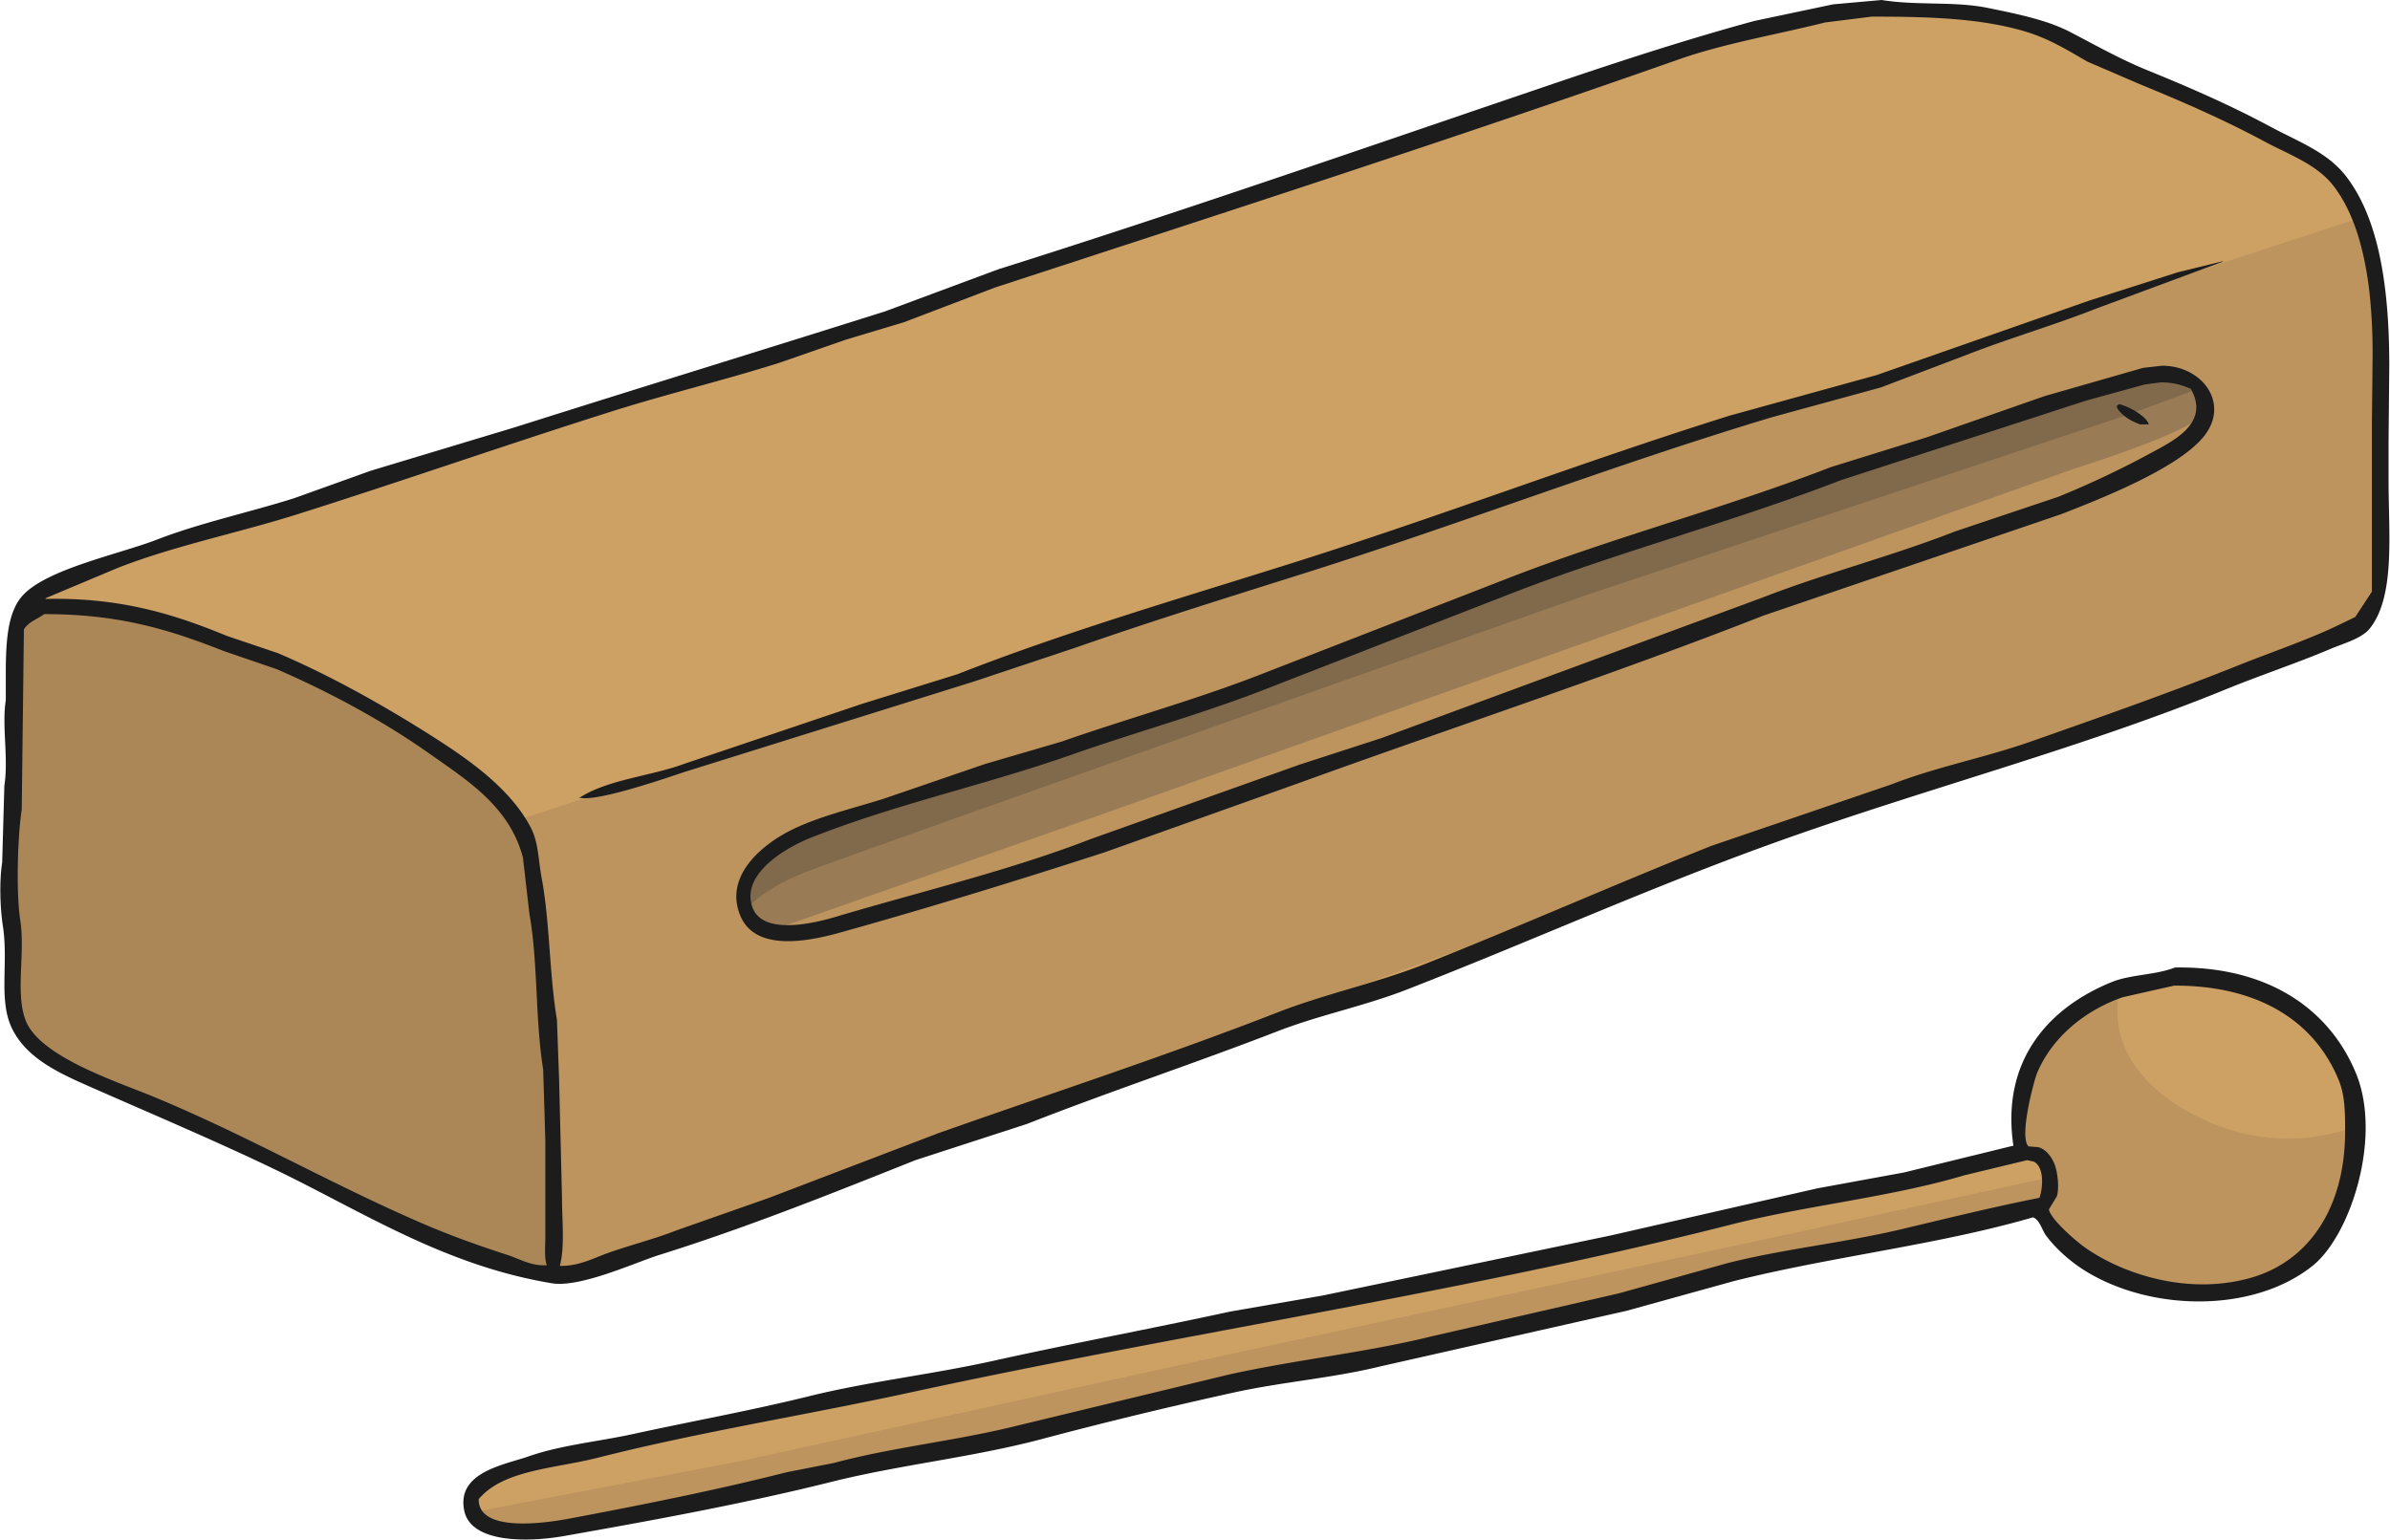<svg id="wood_block" data-name="wood block" xmlns="http://www.w3.org/2000/svg" viewBox="0 0 3300 2126">
<defs>
    <style>
      .cls-1 {
        fill: #cda064;
      }

      .cls-1, .cls-2, .cls-3, .cls-4, .cls-5 {
        fill-rule: evenodd;
      }

      .cls-2 {
        fill: #474747;
        opacity: 0.3;
      }

      .cls-3 {
        fill: #242424;
        opacity: 0.2;
      }

      .cls-4 {
        fill: #282828;
        opacity: 0.1;
      }

      .cls-5 {
        fill: #1c1c1c;
      }
    </style>
  </defs>
  <path class="cls-1" d="M17.116,881.5L9.261,1349.33s-2.514,75.14,38.446,101.9,317.933,150.8,317.933,150.8S672.532,1738.91,704.4,1746.45s74.315,18.78,114.2,6.69,545.7-197.28,545.7-197.28l678.33-240.92,552.74-215.61,492.69-165.752s153.76-52.562,175.7-76.125,27.88-40.75,27.24-72.125-4.02-325-4.02-325-6.59-132.984-39.4-185.656-165.29-118-165.29-118l-213.51-102.7S2731.97,1.438,2621.79,8.594s-298.6,53.437-436.45,101.422-751.69,256.531-751.69,256.531L761.1,581.516,232.7,753.328S25.673,770.609,17.116,881.5ZM693.191,2034.52s-51.359,10.6-38.117,49.04,91.319,33,146.224,23.72,414.842-90.61,414.842-90.61l606.09-127.06,473.13-109.7,362.8-75.8,153.92-44.91s13.12,71.03,150.4,106.53,229.56-18.61,256.92-75.17,67.61-186.65-.49-261.61-191.77-99.48-295.83-63.22-114.36,93-133.42,131.69-6.25,89.64-6.25,89.64L2228.9,1721.78l-778.43,151.11L831.889,2000.28Z"/>
  <path class="cls-2" d="M1059.99,1286.59s-67.745-53.56.15-109.07,363.11-131.36,363.11-131.36l554.18-190.926,577.26-201.75s360.86-122.265,418.53-134.875,86.46,27.61,68.07,53.5-177.47,75.157-177.47,75.157L1530.87,1121.16Z"/>
  <path class="cls-3" d="M1023.94,1263.19s21.4-32.97,88.73-59.08S2186.46,823.063,2186.46,823.063l754.87-251.422,87.78-32.485s-43.1-18.187-66.63-17.672-557.87,173.875-557.87,173.875L1766.5,929.437,1229.6,1111.92S997.413,1153.86,1023.94,1263.19ZM29.124,841.219s69.364-1.125,126.377,2.7,275.458,93.515,370.151,143.8,193.8,117.811,203.892,157.471S765.1,1584.84,765.1,1584.84l-8.651,184.55-170.1-67.52L203.394,1520.19S32.388,1456.72,22.55,1409.36s-7.043-237.25-7.043-237.25S9.9,853.641,29.124,841.219Z"/>
  <path class="cls-4" d="M2925.79,1374.33s-26.73,93.81,98.04,162.11,229.36,17.98,229.36,17.98-1.47,147.39-67.91,189.49-173.79,41.71-173.79,41.71l-89.85-17.51-56.23-44.27-47.57-53.65-63.25,13.06L1290.46,2007.44,735.478,2114.28l-85.854-25.47,370.8-70.86,669.82-146.34,780.52-167.67,360.37-78.5-22.25-35.83-28.2-12.58S2783.72,1402.67,2925.79,1374.33ZM715.928,1132.14L3258.16,301.094l20.02,158.437s32.07,339.813.32,379.141-65.52,43.312-65.52,43.312L1715.56,1418.92,968.2,1692.31l-190.432,71.66s-16.349-3.16-12.024-29.92S742.193,1167.66,715.928,1132.14Z"/>
  <path id="SHAPE_copy" data-name="SHAPE copy" class="cls-5" d="M2598,0c49.43,7.992,100.27,1.424,147,11,39.72,8.138,80.98,16.42,113,33,33.81,17.507,68.86,37.484,107,53,59.96,24.392,115.61,48.775,170,78,38.65,20.769,78.19,34.846,104,68,46.6,59.853,60,156.423,60,262q-0.495,53-1,106v52c0,74.459,9.6,160.3-26,205-10.92,13.708-36.85,20.733-54,28-46.58,19.739-97.14,36.436-145,56-193.44,79.08-405.64,134.67-607,206-181.5,64.3-346.98,139.78-525,209-56.92,22.13-119.02,34.54-177,57-113.49,43.97-231.37,82.99-346,128q-76.995,24.99-154,50c-114.89,45.84-233.05,93.15-354,131-32.859,10.28-108.859,45.46-148,39-148.929-24.59-262.894-99.7-382-157-80.551-38.75-166.2-74.98-248-111-45.252-19.93-93.373-39.84-115-83-19.615-39.15-5.063-90.52-13-142-3.9-25.32-5.05-62.12-1-88q1.5-52.995,3-106c5.971-38.14-3.687-82.55,2-118V926c0.223-40.724,2.664-78.161,21-101,30.851-38.428,134.443-59.271,188-80,59.471-23.019,126.02-37.121,189-57l106-38,199-60c167.956-53.217,342.65-106.895,511-160q77.985-29,156-58c256.09-80.829,501.01-166.024,751-251,98.73-33.56,190.73-64.014,293-92L2531,6Zm-14,23-64,8c-68.39,17.118-139.06,28.869-202,51-313.75,110.327-624.46,210.634-944,315q-63,24-126,48l-80,24q-45.99,16-92,32c-75.91,24.036-152.741,42.317-231,67-142.925,45.078-292.132,97.21-434,142-83.34,26.312-168.1,42.974-248,74L63,826v1c103.137-2.109,177.069,20.936,250,51l71,24c72.347,30.932,143.313,70.834,207,111,52.487,33.1,112.917,74.14,142,130,10.578,20.32,10.072,43.44,15,70,11.4,61.42,10.264,130.6,21,195q1.5,41.49,3,83,2,81.99,4,164c0,29.9,4.023,67.06-3,93,26.349,0.55,46.957-10.91,67-18,31.229-11.04,64.616-19.4,94-31q63.993-22.5,128-45,116.49-44.49,233-89c159.85-56.47,315.72-107.31,469-167,67.83-26.41,138.37-40.9,204-67,133.92-53.26,262.37-110.12,395-163l249-85c62.26-24.26,127.54-36.36,192-59,94.5-33.191,194.27-68.283,286-105,44.33-17.746,91.32-33.614,133-53q14.505-7,29-14,11.505-17.5,23-35V583q0.495-46.5,1-93c0.01-92.546-12.73-178.538-53-232-23.4-31.068-61.3-43.818-97-63-55.02-29.565-111.42-54.124-172-79q-36-15.5-72-31c-26.2-15.148-51.9-31.173-84-41C2736.2,25.08,2662.5,22.875,2584,23Zm484,338h2l-178,66c-55.32,21.845-116.2,39.541-174,62l-121,46q-75,20.5-150,41c-218.86,65.826-425.72,145.935-641,214-107.98,34.14-214.47,67.1-320,104q-70.5,23.5-141,47-199.98,62.493-400,125c-22.223,7.36-125.45,43.31-146,35h2c39.579-24.89,96.6-29.01,143-46q122.985-41.49,246-83,66-20.5,132-41c150.04-58.9,310.26-105.471,467-155,201.68-63.729,396.64-138.5,599-202l203-56,294-103q60.99-19.5,122-39Zm-83,144c54.84-.16,92.97,50.214,60,95-32.83,44.6-140.85,87.438-199,110q-205.485,69.993-411,140c-210.08,82.388-422.68,152.06-638,230l-272,97c-117.69,38.08-242.51,76.65-366,111-49.7,13.82-117.29,24.44-137-24-21.43-52.67,26.89-92.79,58-111,39.63-23.19,91.85-34.83,140-50q69.99-24,140-48,52.995-15.495,106-31c90.19-31.652,187.97-58.639,278-94l342-133c144.37-55.851,298.76-96.411,442-152q66-20.5,132-41l163-57,136-39Zm-2,23-22,3q-39.99,11-80,22L2542,663c-147.23,57.078-305.75,98.482-454,156q-169.485,65.993-339,132c-87.11,34.226-182.06,60.4-269,91-120.58,42.43-244.27,68.5-361,115-31.55,12.57-97.03,49.04-80,96,13.74,37.88,81.05,23.1,115,13,117.13-34.86,240.66-64.18,351-107q144.48-51.495,289-103,57-18.495,114-37,262.98-96.99,526-194c86.64-33.714,179.38-57.372,265-91l143-48a1278.256,1278.256,0,0,0,127-60c31.54-17.126,82.95-41.39,56-89C3012.43,532.056,3002.17,527.951,2983,528Zm-57,30c12.85,3.193,37.16,15.887,41,28h-12c-12.36-4.3-25.92-12.354-32-23v-3ZM61,848c-10.943,8.006-20.28,9.722-28,21q-1.5,124.488-3,249c-5.607,36.49-8.038,114.1-2,153,7.02,45.22-6.875,98.96,7,137,18.438,50.55,123.965,84.54,176,106,131.528,54.24,246.98,121.73,376,177,36.516,15.64,73.7,28.94,114,42,16.252,5.27,33.621,15.82,54,14-3.716-9.54-2-27.2-2-40V1576l-3-99c-11.37-71.61-6.932-147.28-19-215l-9-78c-18.67-70.7-77.436-106.87-130-144-62.226-43.956-136.794-84.349-210-116l-73-25C231.915,868.607,163.106,847.941,61,848Zm2942,488c127.88-2.08,213.11,56.71,250,146,36.36,88-7.29,224-60,266-81.42,64.87-220.88,63.28-312,8-20.87-12.66-41.61-30.7-56-50-5.34-7.16-8.83-22.04-18-25-131.69,38.24-276.07,53.67-413,88q-73.995,20.505-148,41-170.49,38.49-341,77c-65.88,16.11-134.14,21.06-202,36-89.31,19.66-177.67,41-264,64-94.67,25.22-196.23,35.58-290,59-120.67,30.14-245.041,52.9-370,75-49.741,8.8-128.707,10.18-138-35-10.947-53.21,55.179-63.2,89-75,44.783-15.63,95.987-20.29,145-31,78.244-17.1,162.59-32.33,242-52,81.92-20.29,169.06-29.92,255-49,105.85-23.51,218.77-44.45,327-68q63.495-10.995,127-22,198.975-41.49,398-83,142.485-32.49,285-65,60-10.995,120-22,75.495-18.495,151-37c-17.73-120.21,51.63-191.92,136-226C2942.11,1345.45,2976.51,1346.47,3003,1336Zm-1,25q-35.49,7.995-71,16c-51.78,17.94-97.14,54.93-118,104-4.53,10.65-25.71,89.71-12,102q6.495,0.495,13,1c11.85,2.82,20.53,15.75,24,27,3.02,9.8,5.59,29.21,2,41q-5.505,9-11,18c2.37,13.71,37.5,43.8,49,52,50.29,35.85,139.91,67.16,228,43,83.44-22.89,131.93-99.26,132-202,0.02-28.58-.24-50.8-9-72C3195.29,1409.44,3117.76,1360.7,3002,1361Zm-203,241-87,21c-101.52,30.27-217.11,41.34-322,68-366.1,93.06-757.3,150.31-1134,232-145.38,31.53-289.257,54.08-431,90-59.618,15.11-129.93,16.53-164,57-0.948,45.65,87.356,34.08,125,27,99.1-18.64,204.472-39.71,300-64q33-6.495,66-13c81.07-21.77,167.76-30.31,251-51q146.985-35.49,294-71c95.6-21.1,189.37-30.22,281-53q128.49-29.49,257-59l151-42c78.86-19.81,159.99-27.71,241-47,62.05-14.78,126.58-30.68,189-43,5.32-14.94,6.41-43.21-8-50C2805,1603.33,2802,1602.67,2799,1602Z"/>
</svg>
